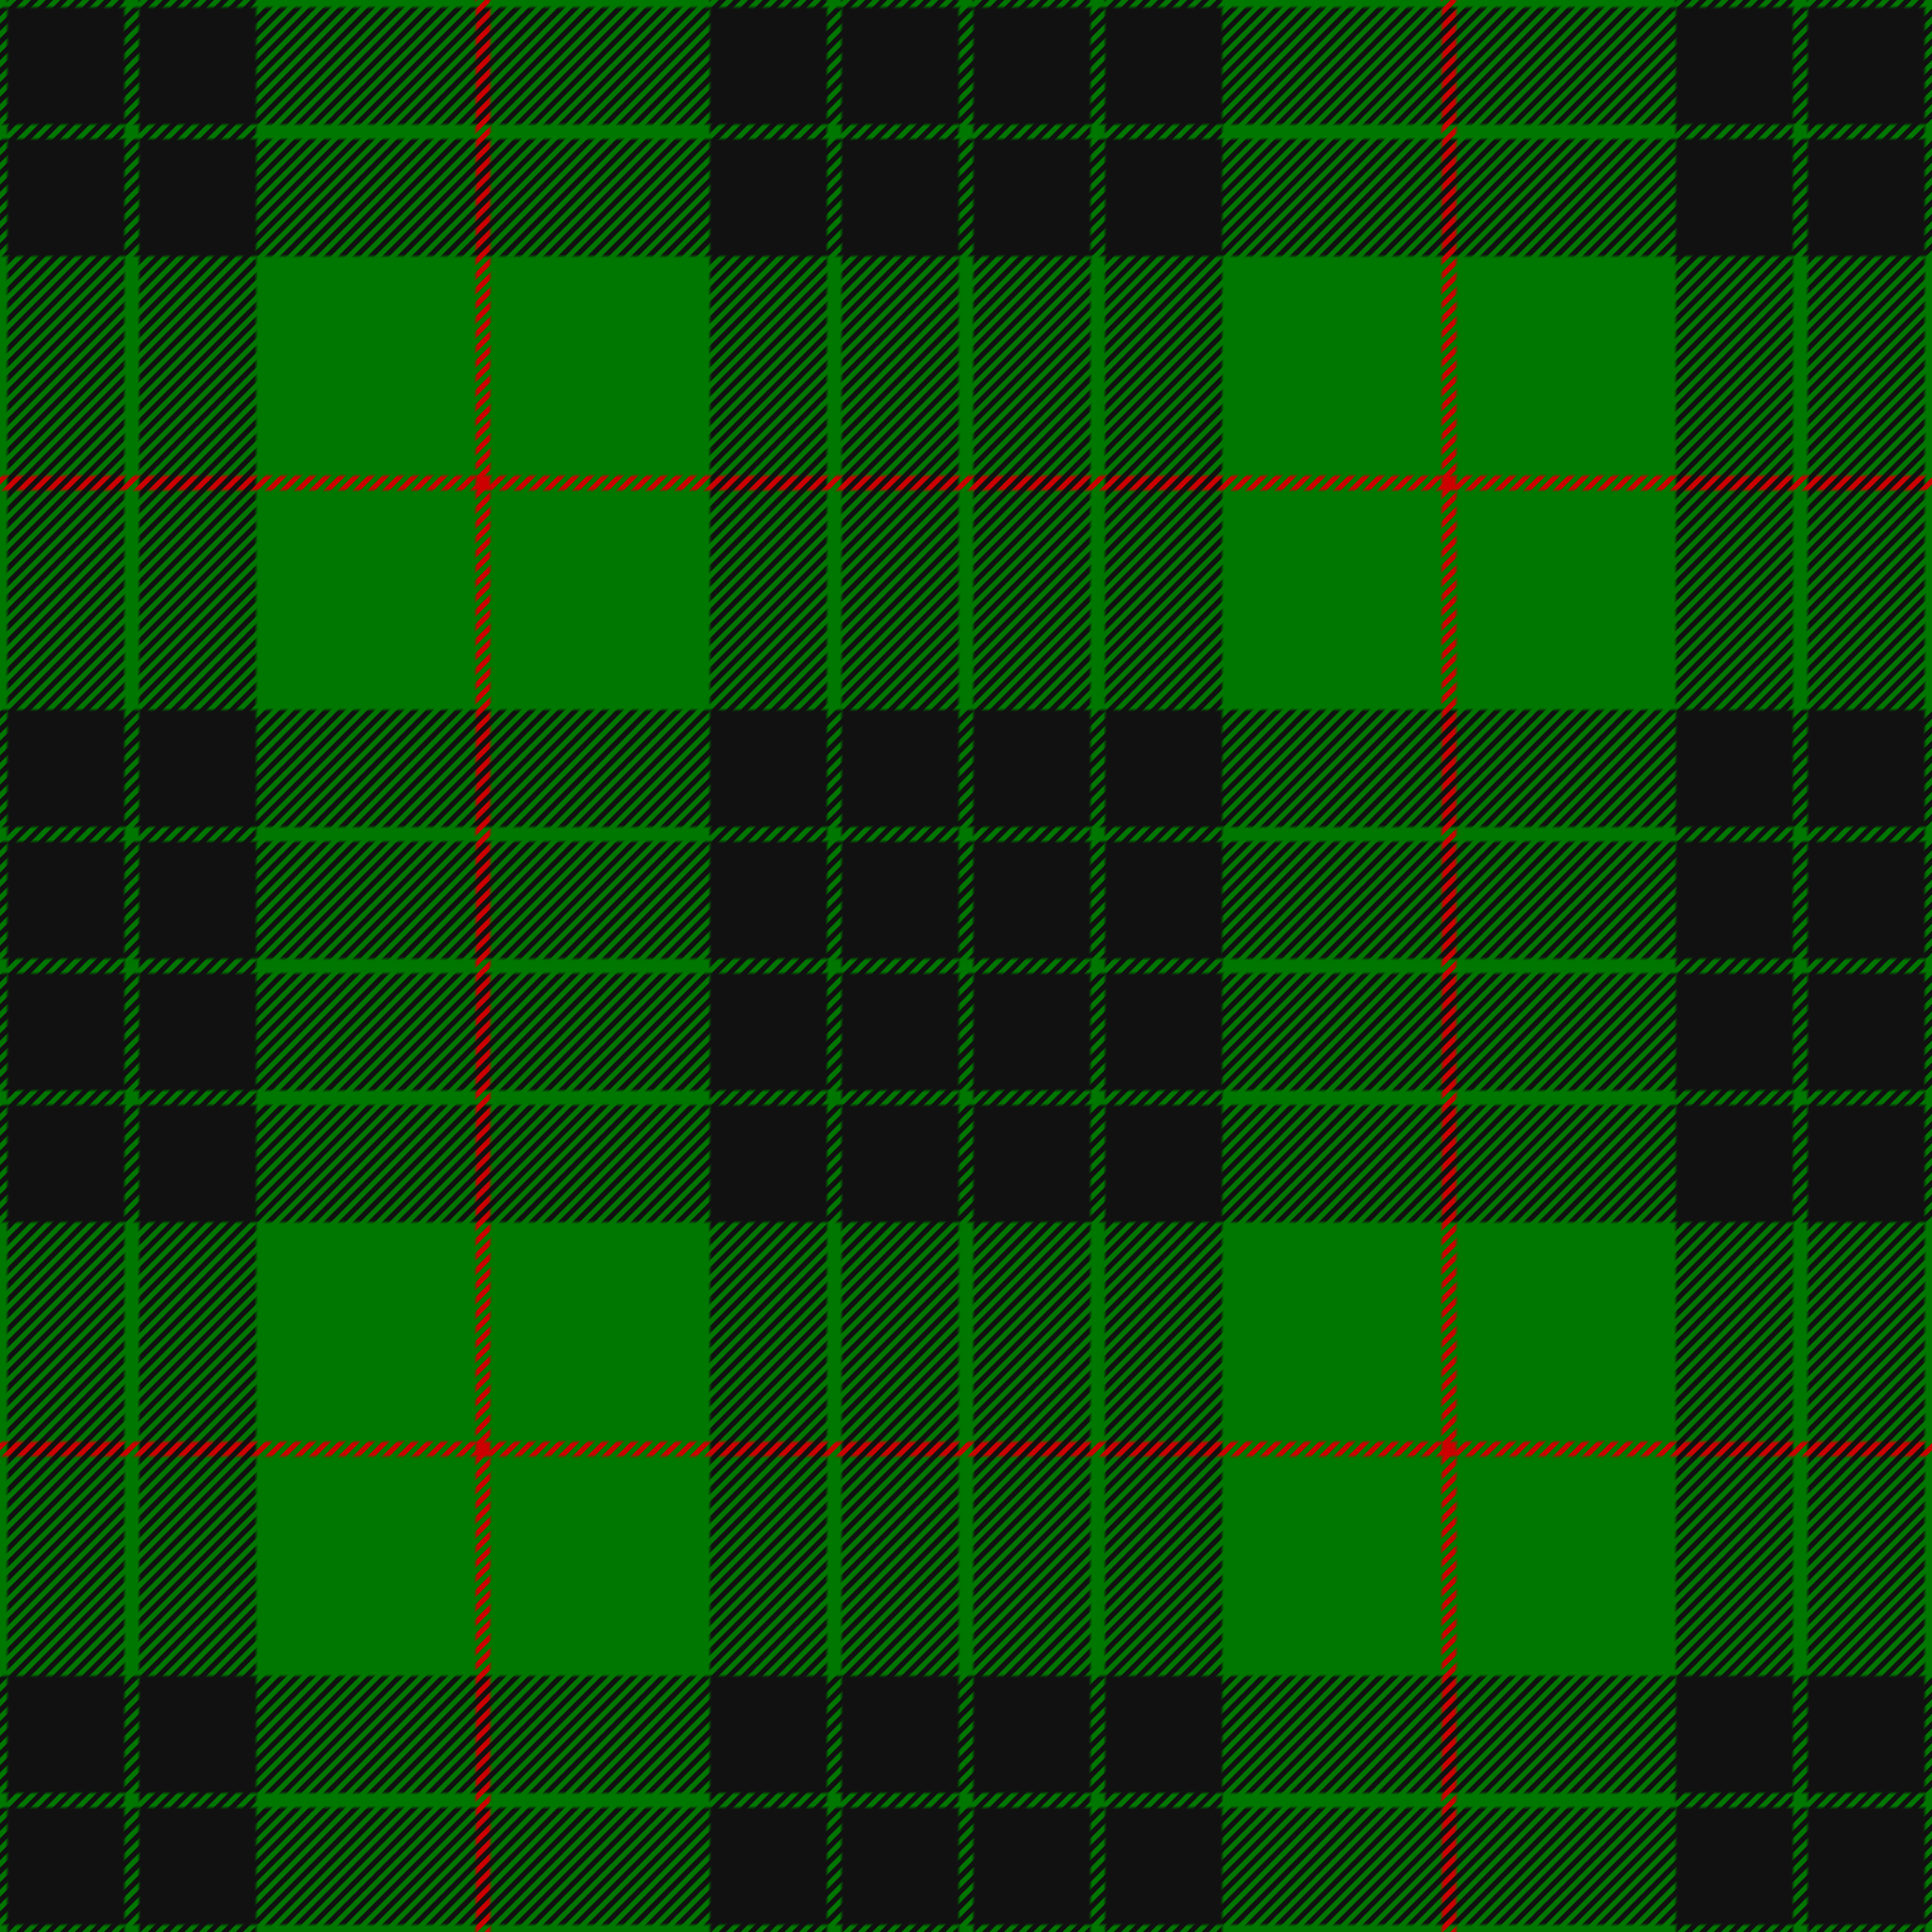 <?xml version="1.0" encoding="UTF-8"?>
<svg xmlns="http://www.w3.org/2000/svg" xmlns:xlink="http://www.w3.org/1999/xlink" width="528" height="528" viewBox="0 0 528 528">
	<!--
	A tartan SVG, generated via a Python script by TilmannR
	thread count: G4 Bk32 G4 Bk32 G60 R4
	color palette: {'G': '#070', 'Bk': '#111', 'R': '#c00'}
	-->
	<defs>
		<pattern id="v" width="264" height="264" patternUnits="userSpaceOnUse">
			<rect x="0" width="264" height="264" fill="#070"/>
			<rect x="2" width="32" height="264" fill="#111"/>
			<rect x="38" width="32" height="264" fill="#111"/>
			<rect x="130" width="4" height="264" fill="#c00"/>
			<rect x="194" width="32" height="264" fill="#111"/>
			<rect x="230" width="32" height="264" fill="#111"/>
		</pattern>
		<pattern id="h" xlink:href="#v" patternTransform="rotate(90)"/>
	</defs>

	<rect fill="url(#v)" width="528" height="528"/>
	<path stroke="url(#h)" stroke-width="747" stroke-dasharray="1.414" d="M-0.75 -0.75L528.0 528.0"/>
</svg>